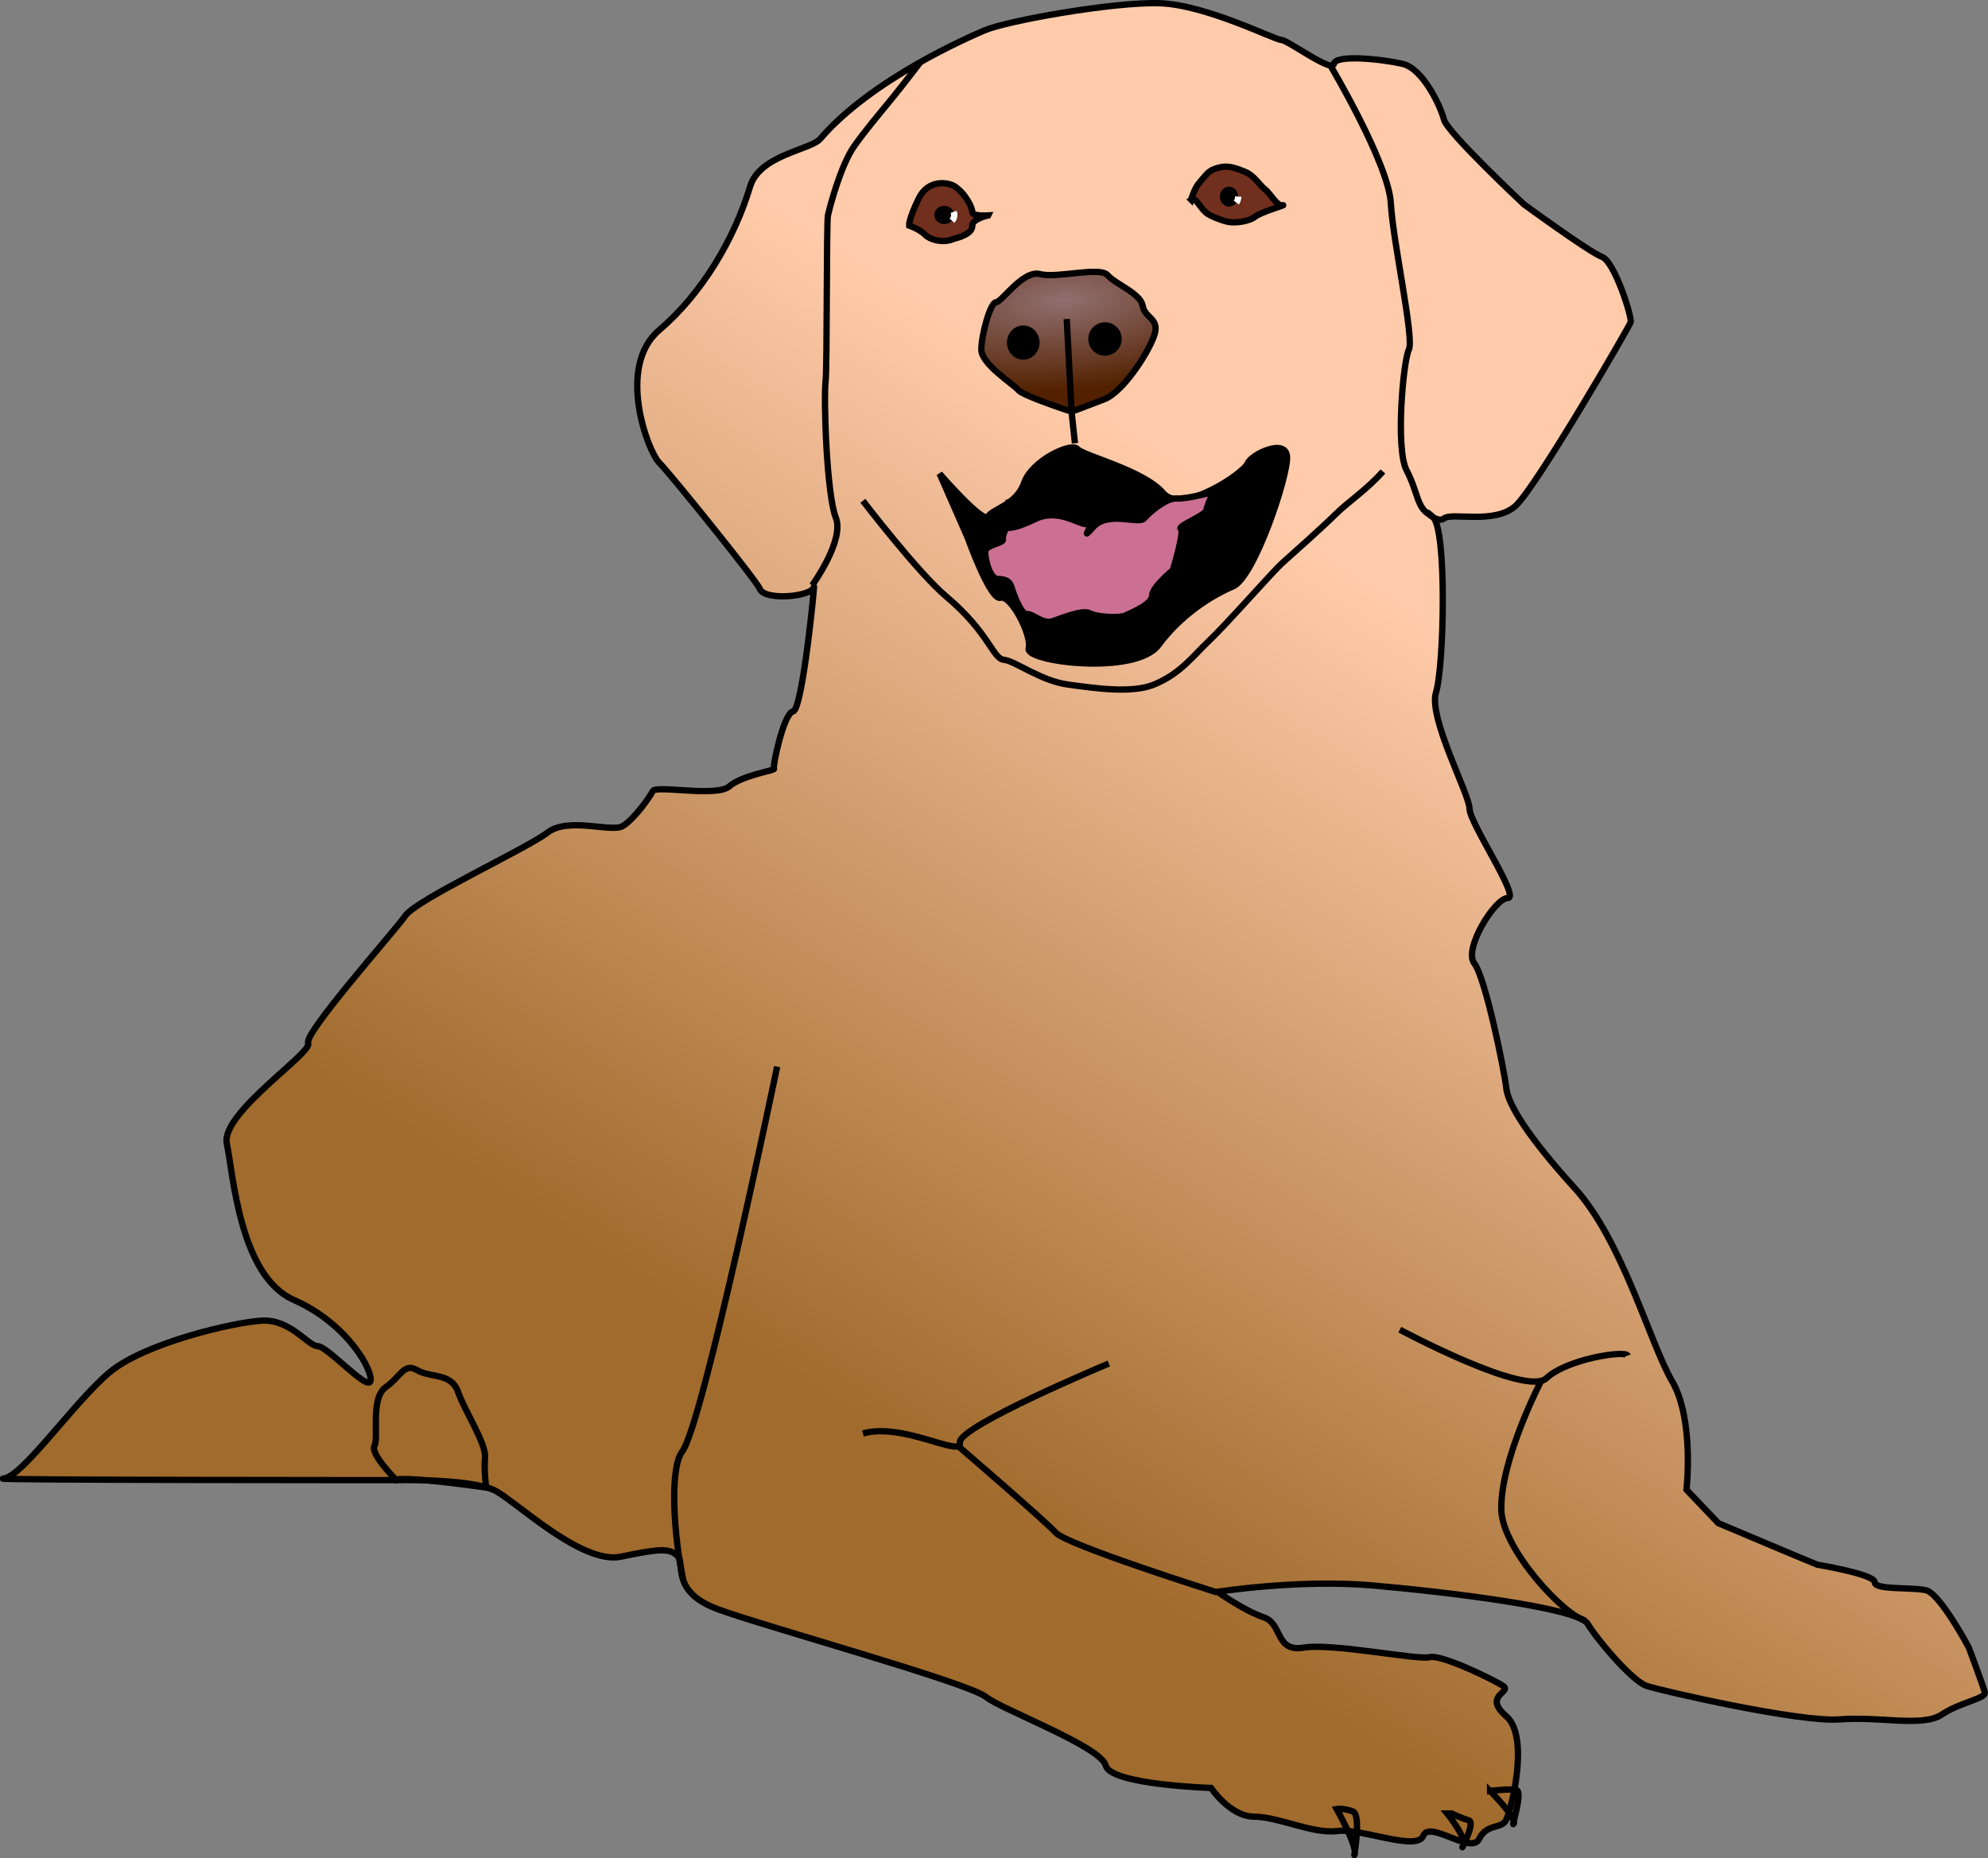 <?xml version="1.0" encoding="UTF-8" standalone="no"?>
<svg
   xmlns:osb="http://www.openswatchbook.org/uri/2009/osb"
   xmlns:dc="http://purl.org/dc/elements/1.1/"
   xmlns:cc="http://creativecommons.org/ns#"
   xmlns:rdf="http://www.w3.org/1999/02/22-rdf-syntax-ns#"
   xmlns:svg="http://www.w3.org/2000/svg"
   xmlns="http://www.w3.org/2000/svg"
   xmlns:xlink="http://www.w3.org/1999/xlink"
   version="1.1"
   id="svg5728"
   viewBox="0 0 314.712 294.234"
   height="83.039mm"
   width="88.819mm">
  <rect x="0" y="0" width="314.712" height="294.234" fill="#808080" stroke="none"/>
  <defs
     id="defs5730">
    <linearGradient
       id="linearGradient4771">
      <stop
         style="stop-color:#787885;stop-opacity:1;"
         offset="0"
         id="stop4773" />
      <stop
         id="stop4858"
         offset="0.821"
         style="stop-color:#6d6483;stop-opacity:1;" />
      <stop
         style="stop-color:#62596b;stop-opacity:1;"
         offset="1"
         id="stop4775" />
    </linearGradient>
    <linearGradient
       id="linearGradient4757">
      <stop
         style="stop-color:#b3b3cb;stop-opacity:1;"
         offset="0"
         id="stop4759" />
      <stop
         style="stop-color:#76697e;stop-opacity:1;"
         offset="1"
         id="stop4761" />
    </linearGradient>
    <linearGradient
       id="linearGradient4726">
      <stop
         style="stop-color:#000000;stop-opacity:1;"
         offset="0"
         id="stop4728" />
      <stop
         style="stop-color:#4e413b;stop-opacity:1;"
         offset="1"
         id="stop4730" />
    </linearGradient>
    <linearGradient
       id="linearGradient4714">
      <stop
         style="stop-color:#ffaa00;stop-opacity:1;"
         offset="0"
         id="stop4716" />
      <stop
         style="stop-color:#8e392e;stop-opacity:1;"
         offset="1"
         id="stop4718" />
    </linearGradient>
    <linearGradient
       id="linearGradient4662"
       osb:paint="gradient">
      <stop
         id="stop4666"
         offset="0"
         style="stop-color:#e2dbec;stop-opacity:1;" />
      <stop
         id="stop4664"
         offset="1"
         style="stop-color:#b4a9bc;stop-opacity:1;" />
    </linearGradient>
    <linearGradient
       id="linearGradient4979"
       osb:paint="solid">
      <stop
         style="stop-color:#ffffff;stop-opacity:1;"
         offset="0"
         id="stop4981" />
    </linearGradient>
    <marker
       orient="auto"
       refY="0"
       refX="0"
       id="SquareM"
       style="overflow:visible">
      <path
         id="path4498"
         d="M -5,-5 -5,5 5,5 5,-5 -5,-5 Z"
         style="fill:#7d3f31;fill-opacity:1;fill-rule:evenodd;stroke:#000000;stroke-width:1pt;stroke-opacity:1"
         transform="scale(0.4,0.4)" />
    </marker>
    <marker
       orient="auto"
       refY="0"
       refX="0"
       id="DotL"
       style="overflow:visible">
      <path
         id="path4486"
         d="m -2.5,-1 c 0,2.76 -2.24,5 -5,5 -2.76,0 -5,-2.24 -5,-5 0,-2.76 2.24,-5 5,-5 2.76,0 5,2.24 5,5 z"
         style="fill:#7d3f31;fill-opacity:1;fill-rule:evenodd;stroke:#000000;stroke-width:1pt;stroke-opacity:1"
         transform="matrix(0.8,0,0,0.8,5.92,0.8)" />
    </marker>
    <linearGradient
       id="linearGradient4407">
      <stop
         id="stop4411"
         offset="0"
         style="stop-color:#916f6f;stop-opacity:1" />
      <stop
         id="stop4409"
         offset="1"
         style="stop-color:#532100;stop-opacity:1;" />
    </linearGradient>
    <linearGradient
       id="linearGradient4352">
      <stop
         style="stop-color:#ffcbaa;stop-opacity:1"
         offset="0"
         id="stop4354" />
      <stop
         style="stop-color:#a06b2c;stop-opacity:1"
         offset="1"
         id="stop4356" />
    </linearGradient>
    <linearGradient
       xlink:href="#linearGradient4352"
       id="linearGradient4358"
       x1="386.964"
       y1="527.719"
       x2="303.214"
       y2="660.041"
       gradientUnits="userSpaceOnUse" />
    <radialGradient
       xlink:href="#linearGradient4407"
       id="radialGradient4413"
       cx="388.422"
       cy="515.203"
       fx="388.422"
       fy="515.203"
       r="14.292"
       gradientTransform="matrix(-0.081,-0.997,2.659,-0.215,-951.638,1012.046)"
       gradientUnits="userSpaceOnUse" />
    <radialGradient
       xlink:href="#linearGradient4714"
       id="radialGradient4724"
       cx="275"
       cy="455.876"
       fx="275"
       fy="455.876"
       r="48.357"
       gradientTransform="matrix(1,0,0,0.684,0,144.234)"
       gradientUnits="userSpaceOnUse" />
    <radialGradient
       xlink:href="#linearGradient4757"
       id="radialGradient4763"
       cx="197.232"
       cy="516.224"
       fx="197.232"
       fy="516.224"
       r="100.253"
       gradientTransform="matrix(1,0,0,0.829,0,88.426)"
       gradientUnits="userSpaceOnUse" />
    <radialGradient
       xlink:href="#linearGradient4771"
       id="radialGradient4777"
       cx="196.008"
       cy="523.547"
       fx="196.008"
       fy="523.547"
       r="125.721"
       gradientTransform="matrix(1,0,0,0.896,0,54.527)"
       gradientUnits="userSpaceOnUse" />
    <filter
       style="color-interpolation-filters:sRGB"
       x="0"
       y="0"
       height="1"
       width="1"
       id="filter4971">
      <feColorMatrix
         in="SourceGraphic"
         result="r"
         type="matrix"
         values="1 0 0 0 0 1 0 0 0 0 1 0 0 0 0 0 0 0 0 1 "
         id="feColorMatrix4973" />
      <feColorMatrix
         in="SourceGraphic"
         result="g"
         type="matrix"
         values="0 1 0 0 0 0 1 0 0 0 0 1 0 0 0 0 0 0 0 1 "
         id="feColorMatrix4975" />
      <feColorMatrix
         in="SourceGraphic"
         result="b"
         type="matrix"
         values="0 0 1 0 0 0 0 1 0 0 0 0 1 0 0 0 0 0 0 1 "
         id="feColorMatrix4977" />
      <feBlend
         mode="darken"
         in="r"
         in2="g"
         result="minrg"
         id="feBlend4979" />
      <feBlend
         mode="darken"
         in="minrg"
         in2="b"
         result="p"
         id="feBlend4981" />
      <feBlend
         mode="lighten"
         in="r"
         in2="g"
         result="maxrg"
         id="feBlend4983" />
      <feBlend
         mode="lighten"
         in="maxrg"
         in2="b"
         result="q"
         id="feBlend4985" />
      <feComponentTransfer
         in="q"
         result="q2"
         id="feComponentTransfer4987">
        <feFuncR
           type="linear"
           slope="0"
           id="feFuncR4989" />
      </feComponentTransfer>
      <feBlend
         mode="lighten"
         in="p"
         in2="q2"
         result="pq"
         id="feBlend4991" />
      <feColorMatrix
         in="pq"
         result="qminp"
         type="matrix"
         values="-1 1 0 0 0 -1 1 0 0 0 -1 1 0 0 0 0 0 0 0 1 "
         id="feColorMatrix4993" />
      <feComponentTransfer
         in="qminp"
         result="coefsq"
         id="feComponentTransfer4995">
        <feFuncR
           type="table"
           tableValues="1 1 0 0 0 1 1"
           id="feFuncR4997" />
        <feFuncG
           type="table"
           tableValues="0 1 1 1 0 0 0"
           id="feFuncG4999" />
        <feFuncB
           type="table"
           tableValues="0 0 0 1 1 1 0"
           id="feFuncB5001" />
      </feComponentTransfer>
      <feFlood
         flood-color="rgb(203,0,254)"
         result="result1"
         id="feFlood5003" />
      <feComposite
         k4="0"
         k3="0"
         k2="0"
         in="qminp"
         in2="result1"
         result="qminpc"
         operator="arithmetic"
         k1="1"
         id="feComposite5005" />
      <feComposite
         k4="0"
         k1="0"
         in="p"
         in2="qminpc"
         result="color"
         operator="arithmetic"
         k2="1"
         k3="1"
         id="feComposite5007" />
      <feComposite
         in="color"
         in2="SourceGraphic"
         operator="in"
         id="feComposite5009" />
    </filter>
  </defs>
  <g
     transform="translate(-381.323,-52.361)"
     id="layer1">
    <g
       transform="translate(-23.147,11.254)"
       style="display:inline"
       id="Dog">
      <g
         transform="translate(186.071,-425.357)"
         id="g4778">
        <path
           style="opacity:1;fill:url(#linearGradient4358);fill-opacity:1;fill-rule:evenodd;stroke:#000000;stroke-width:1px;stroke-linecap:butt;stroke-linejoin:miter;stroke-opacity:1"
           d="m 411.132,718.507 c 0,0 12.879,-2.02 24.496,-1.01 11.617,1.01 32.577,3.536 34.093,6.061 1.515,2.525 7.071,9.091 9.344,9.849 2.273,0.758 24.244,5.808 30.557,5.303 6.313,-0.505 13.132,1.263 16.162,-0.758 3.03,-2.02 7.071,-2.525 6.819,-3.536 -0.253,-1.01 -2.525,-7.071 -2.525,-7.071 0,0 -4.546,-8.586 -6.819,-9.091 -2.273,-0.505 -8.081,0 -8.081,-1.263 0,-1.263 -9.091,-2.778 -9.091,-2.778 0,0 -4.293,-1.768 -6.061,-2.525 -1.768,-0.758 -9.596,-4.041 -9.596,-4.041 l -5.051,-5.303 c 0,0 1.263,-11.112 -2.273,-17.173 -3.536,-6.061 -7.829,-22.223 -15.405,-30.557 -7.576,-8.334 -10.607,-13.385 -10.859,-15.91 -0.253,-2.525 -3.283,-17.425 -5.051,-19.698 -1.768,-2.273 3.283,-10.354 5.303,-10.354 2.02,0 -6.061,-11.869 -6.061,-14.142 0,-2.273 -6.566,-14.395 -5.303,-18.435 1.263,-4.041 1.768,-25.759 -0.505,-27.779 -2.273,-2.02 0.505,1.263 1.768,0.253 1.263,-1.01 8.081,1.01 11.364,-2.02 3.283,-3.03 17.93,-28.284 18.183,-29.042 0.253,-0.758 -2.525,-9.596 -4.546,-10.354 -2.02,-0.758 -12.374,-8.334 -12.374,-8.334 0,0 -12.122,-11.364 -12.627,-13.385 -0.505,-2.02 -3.283,-8.081 -6.566,-8.839 -3.283,-0.758 -10.607,-1.515 -10.859,0 -0.253,1.515 -7.324,-3.788 -8.334,-3.788 -1.01,0 -11.869,-5.556 -19.193,-5.808 -7.324,-0.253 -24.244,2.778 -27.779,4.293 -2.467,1.057 -17.952,7.769 -26.011,17.173 -1.515,1.768 -9.596,2.525 -11.112,7.576 -2.464,8.213 -7.576,16.92 -14.395,22.728 -6.819,5.808 -1.768,19.193 0,20.961 1.768,1.768 15.458,18.745 15.91,19.951 0.758,2.02 8.334,1.263 8.586,-0.253 0.253,-1.515 -1.768,19.445 -3.283,19.698 -1.515,0.253 -3.283,8.839 -3.03,9.091 0.253,0.253 -5.051,1.01 -7.071,2.778 -2.02,1.768 -11.617,-0.253 -12.122,0.758 -0.505,1.01 -3.03,4.546 -4.798,5.556 -1.768,1.01 -8.586,-1.515 -11.869,1.01 -3.283,2.525 -20.708,10.607 -22.476,13.132 -1.768,2.525 -16.162,18.688 -15.405,20.203 0.758,1.515 -13.89,11.112 -12.879,15.91 1.01,4.798 2.02,20.961 10.607,24.749 8.586,3.788 12.627,11.364 12.122,12.879 -0.505,1.515 -6.819,-5.556 -8.334,-5.556 -1.515,0 -4.293,-4.293 -8.839,-4.041 -4.546,0.253 -18.435,3.536 -23.991,8.081 -5.556,4.546 -13.89,16.668 -16.92,16.92 -3.03,0.253 62.629,0.253 62.629,0.253 0,0 11.869,-0.253 15.405,1.768 3.536,2.02 13.637,11.617 19.698,10.354 6.061,-1.263 7.702,-1.389 8.965,-0.126 1.263,1.263 -1.136,5.682 6.44,8.46 7.576,2.778 39.648,11.617 42.426,13.89 2.362,1.932 18.183,7.829 18.94,10.859 0.758,3.03 16.668,3.536 16.668,3.536 0,0 3.03,4.546 6.819,4.546 3.788,0 9.344,2.778 13.132,2.273 3.788,-0.505 12.627,3.283 13.637,0.758 1.01,-2.525 7.576,3.03 8.839,0.505 1.263,-2.525 3.536,-1.515 4.293,-3.03 0.758,-1.515 3.788,-13.132 0,-16.415 -3.788,-3.283 1.01,-3.788 -0.505,-4.798 -1.515,-1.01 -9.849,-5.051 -11.617,-4.546 -1.768,0.505 -15.405,-2.273 -19.951,-1.515 -4.546,0.758 -3.283,-3.788 -6.313,-4.798 -3.03,-1.01 -7.324,-4.041 -7.324,-4.041 z"
           id="path4316" />
        <path
           style="fill:none;fill-rule:evenodd;stroke:#000000;stroke-width:1px;stroke-linecap:butt;stroke-linejoin:miter;stroke-opacity:1"
           d="m 341.421,635.357 c 0,0 -11.739,56.625 -15.015,60.927 -2.051,2.693 -1.348,13.322 0.126,20.203"
           id="path4318" />
        <path
           style="fill:none;fill-rule:evenodd;stroke:#000000;stroke-width:1px;stroke-linecap:butt;stroke-linejoin:miter;stroke-opacity:1"
           d="m 393.929,682.362 c 0,0 -23.929,10 -23.571,12.5 0.357,2.5 -8.929,-3.214 -15.357,-1.429"
           id="path4320" />
        <path
           style="fill:none;fill-rule:evenodd;stroke:#000000;stroke-width:1px;stroke-linecap:butt;stroke-linejoin:miter;stroke-opacity:1"
           d="m 411.071,718.612 c 0,0 -23.75,-7.5 -25.536,-9.464 -1.786,-1.964 -15.714,-13.929 -15.714,-13.929"
           id="path4322" />
        <path
           style="fill:none;fill-rule:evenodd;stroke:#000000;stroke-width:1px;stroke-linecap:butt;stroke-linejoin:miter;stroke-opacity:1"
           d="m 440,677.005 c 0,0 20,10.714 23.214,7.679 3.214,-3.036 12.5,-4.464 12.857,-3.571"
           id="path4324" />
        <path
           style="fill:none;fill-rule:evenodd;stroke:#000000;stroke-width:1px;stroke-linecap:butt;stroke-linejoin:miter;stroke-opacity:1"
           d="m 462.5,684.862 c 0,0 -6.653,12.688 -6.429,20.714 0.175,6.264 10.179,16.964 13.393,17.5"
           id="path4326" />
        <path
           style="fill:none;fill-rule:evenodd;stroke:#000000;stroke-width:1px;stroke-linecap:butt;stroke-linejoin:miter;stroke-opacity:1"
           d="m 281.071,700.755 c 0,0 -4.107,-4.107 -3.393,-5.357 0.714,-1.25 -0.714,-7.5 1.786,-9.286 2.5,-1.786 2.857,-3.929 5,-2.679 2.143,1.25 5.357,0.357 6.429,3.393 1.071,3.036 4.464,8.214 4.286,10.357 -0.179,2.143 0.179,4.821 0.179,4.821 0,0 -12.143,-1.786 -14.286,-1.25 z"
           id="path4328" />
        <path
           style="opacity:1;fill:#000000;fill-opacity:1;fill-rule:evenodd;stroke:#000000;stroke-width:1px;stroke-linecap:butt;stroke-linejoin:miter;stroke-opacity:1"
           d="m 367.143,541.469 c 0,0 6.964,8.036 7.679,6.786 0.714,-1.25 4.464,-1.786 5.714,-5.357 1.25,-3.571 7.5,-6.429 8.393,-5.357 0.893,1.071 10.536,3.393 13.571,6.964 3.036,3.571 12.857,-3.214 13.393,-4.643 0.536,-1.429 6.071,-4.107 6.25,-1.071 0.179,3.036 -5.179,19.107 -8.571,20.536 -3.393,1.429 -8.214,4.464 -11.786,9.286 -3.571,4.821 -21.071,2.679 -20.536,0.536 0.536,-2.143 -2.857,-8.571 -4.464,-8.036 -1.607,0.536 -5.179,-9.464 -5.179,-9.464 z"
           id="path4330" />
        <path
           style="fill:url(#radialGradient4413);fill-opacity:1;fill-rule:evenodd;stroke:#000000;stroke-width:1px;stroke-linecap:butt;stroke-linejoin:miter;stroke-opacity:1"
           d="m 388.571,536.648 -0.536,-5 c 0,0 -7.679,-2.5 -8.393,-3.393 -0.714,-0.893 -5.893,-4.107 -5.893,-6.429 0,-2.321 1.429,-7.5 2.321,-7.5 0.893,0 4.286,-5.179 6.964,-4.464 2.679,0.714 9.464,-1.25 10.714,0.179 1.25,1.429 5.179,2.857 5.536,4.821 0.357,1.964 2.5,1.964 1.964,4.286 -0.536,2.321 -4.821,9.286 -8.036,10.536 -3.214,1.25 -5.179,1.964 -5.179,1.964 z"
           id="path4332" />
        <path
           style="fill:#712f1d;fill-opacity:1;fill-rule:evenodd;stroke:#000000;stroke-width:1px;stroke-linecap:butt;stroke-linejoin:miter;stroke-opacity:1"
           d="m 374.821,500.576 c 0,0 -2.5,0.179 -2.5,-0.536 0,-0.714 -1.097,-2.994 -2.857,-4.107 -0.902,-0.57 -4.097,-1.191 -5.631,1.964 -1.65,3.393 -1.512,4.286 -1.512,4.286 0,0 1.607,0.536 2.5,1.429 0.893,0.893 2.992,1.376 4.538,0.684 1.672,-0.44 2.962,-1.041 2.962,-2.112 0,-1.071 2.5,-1.607 2.5,-1.607 z"
           id="path4334" />
        <path
           style="fill:#712f1d;fill-opacity:1;fill-rule:evenodd;stroke:#000000;stroke-width:1px;stroke-linecap:butt;stroke-linejoin:miter;stroke-opacity:1"
           d="m 406.964,498.076 c 0,0 0.489,-1.782 1.355,-2.753 1.115,-1.25 1.352,-1.87 2.835,-2.269 1.376,-0.37 2.166,-0.284 4.412,0.64 1.346,0.554 2.383,2.217 2.983,2.657 0.966,0.708 1.986,2.796 2.879,2.617 0.893,-0.179 -3.528,1.115 -4.338,1.807 -0.826,0.706 -3.128,1.102 -4.421,0.788 -1.164,-0.282 -2.618,-0.887 -3.193,-1.311 -1.136,-0.841 -1.798,-2.713 -2.513,-2.177 z"
           id="path4336" />
        <path
           style="fill:none;fill-rule:evenodd;stroke:#000000;stroke-width:1px;stroke-linecap:butt;stroke-linejoin:miter;stroke-opacity:1"
           d="m 346.964,559.148 c 0,0 5.179,-7.143 3.75,-10.714 -1.429,-3.571 -1.964,-18.571 -1.607,-21.786 0.231,-2.077 0.121,-25.011 0.357,-26.071 0.357,-1.607 2.062,-7.938 4.107,-10.893 1.607,-2.321 4.146,-5.325 6.071,-7.679 1.607,-1.964 4.464,-5.714 4.464,-5.714"
           id="path4338" />
        <path
           style="fill:none;fill-rule:evenodd;stroke:#000000;stroke-width:1px;stroke-linecap:butt;stroke-linejoin:miter;stroke-opacity:1"
           d="m 429.107,477.005 c 0,0 9.107,15.357 9.464,21.607 0.357,6.25 3.75,21.429 2.857,23.214 -0.893,1.786 -2.143,15.714 -0.357,19.107 1.786,3.393 1.607,5.893 3.571,6.964"
           id="path4340" />
        <path
           style="fill:none;fill-rule:evenodd;stroke:#000000;stroke-width:1px;stroke-linecap:butt;stroke-linejoin:miter;stroke-opacity:1"
           d="m 355,545.755 c 0,0 8.709,11.385 13.214,15.179 6.786,5.714 7.321,9.821 9.107,10 1.786,0.179 5.797,3.336 10.179,3.929 4.28,0.579 10.056,1.433 13.571,0 4.216,-1.718 6.334,-4.68 8.571,-6.786 3.036,-2.857 10.179,-11.071 11.786,-12.5 1.607,-1.429 6.585,-5.871 8.393,-7.679 1.964,-1.964 5,-3.929 7.5,-6.786"
           id="path4342" />
        <path
           style="fill:#cb7092;fill-opacity:1;fill-rule:evenodd;stroke:#000000;stroke-width:1px;stroke-linecap:butt;stroke-linejoin:miter;stroke-opacity:1"
           d="m 378.05,545.518 0.505,2.778 c 0,0 -1.641,2.904 -1.389,3.536 0.253,0.631 -2.652,0.884 -2.778,1.894 -0.126,1.01 0.631,4.419 2.02,4.419 1.389,0 1.894,0.505 2.147,1.389 0.253,0.884 1.515,4.293 2.399,4.167 0.884,-0.126 2.525,1.641 4.041,1.136 1.515,-0.505 4.798,-1.894 5.935,-1.263 1.136,0.631 4.798,0.758 5.556,0.379 0.758,-0.379 4.293,-1.768 4.293,-3.157 0,-1.389 3.283,-4.041 3.283,-4.041 0,0 1.894,-6.187 1.263,-6.566 -0.631,-0.379 3.914,-2.147 4.041,-2.904 0.126,-0.758 1.136,-3.409 1.768,-3.283 0.631,0.126 -4.798,1.515 -6.44,1.389 -1.641,-0.126 -4.293,2.147 -5.177,3.157 -0.884,1.01 -5.682,-1.263 -8.081,1.389 -2.399,2.652 0.505,-0.884 -0.758,-0.505 -1.263,0.379 -4.546,-2.652 -8.46,-0.758 -3.914,1.894 -4.546,1.263 -4.546,1.263 l 1.01,-1.894 z"
           id="path4368" />
        <path
           style="fill:none;fill-rule:evenodd;stroke:#000000;stroke-width:1px;stroke-linecap:butt;stroke-linejoin:miter;stroke-opacity:1"
           d="m 388.025,531.376 -0.758,-14.395"
           id="path4370" />
        <ellipse
           style="opacity:1;fill:#000000;fill-opacity:1;fill-rule:evenodd;stroke:#000000;stroke-width:1;stroke-miterlimit:4;stroke-dasharray:none;stroke-opacity:1"
           id="path4372"
           cx="380.386"
           cy="-520.706"
           rx="2.083"
           ry="2.21"
           transform="scale(1,-1)" />
        <circle
           style="opacity:1;fill:#000000;fill-opacity:1;fill-rule:evenodd;stroke:#000000;stroke-width:1;stroke-miterlimit:4;stroke-dasharray:none;stroke-opacity:1"
           id="path4405"
           cx="393.328"
           cy="520.138"
           r="2.147" />
        <ellipse
           style="opacity:1;fill:#000000;fill-opacity:1;fill-rule:evenodd;stroke:#ffffff;stroke-width:1;stroke-miterlimit:4;stroke-dasharray:1, 8;stroke-dashoffset:0;stroke-opacity:1"
           id="path4417"
           cx="367.885"
           cy="500.503"
           rx="1.578"
           ry="1.452" />
        <ellipse
           style="opacity:1;fill:#000000;fill-opacity:1;fill-rule:evenodd;stroke:#ffffff;stroke-width:1;stroke-linejoin:miter;stroke-miterlimit:4;stroke-dasharray:1, 12;stroke-dashoffset:0;stroke-opacity:1"
           id="path4419"
           cx="412.963"
           cy="497.599"
           rx="1.452"
           ry="1.578" />
        <path
           style="fill:none;fill-rule:evenodd;stroke:#000000;stroke-width:1px;stroke-linecap:butt;stroke-linejoin:miter;stroke-opacity:1"
           d="m 430,752.898 c 0,0 3.214,5.714 2.857,7.143 -0.357,1.429 1.25,-6.25 -0.357,-6.786 -1.607,-0.536 -2.5,-0.357 -2.5,-0.357 z"
           id="path4727" />
        <path
           style="fill:none;fill-rule:evenodd;stroke:#000000;stroke-width:1px;stroke-linecap:butt;stroke-linejoin:miter;stroke-opacity:1"
           d="m 447.5,753.612 c 0,0 3.214,3.929 2.5,5.179 -0.714,1.25 2.143,-3.75 0.893,-4.107 -1.25,-0.357 -2.679,-1.071 -2.679,-1.071 z"
           id="path4729" />
        <path
           style="fill:none;fill-rule:evenodd;stroke:#000000;stroke-width:1px;stroke-linecap:butt;stroke-linejoin:miter;stroke-opacity:1"
           d="m 454.286,750.041 c 0,0 4.286,4.286 3.75,5.179 -0.536,0.893 1.607,-5.179 0.357,-5.357 -1.25,-0.179 -4.107,0.179 -4.107,0.179 z"
           id="path4731" />
      </g>
    </g>
  </g>
</svg>
